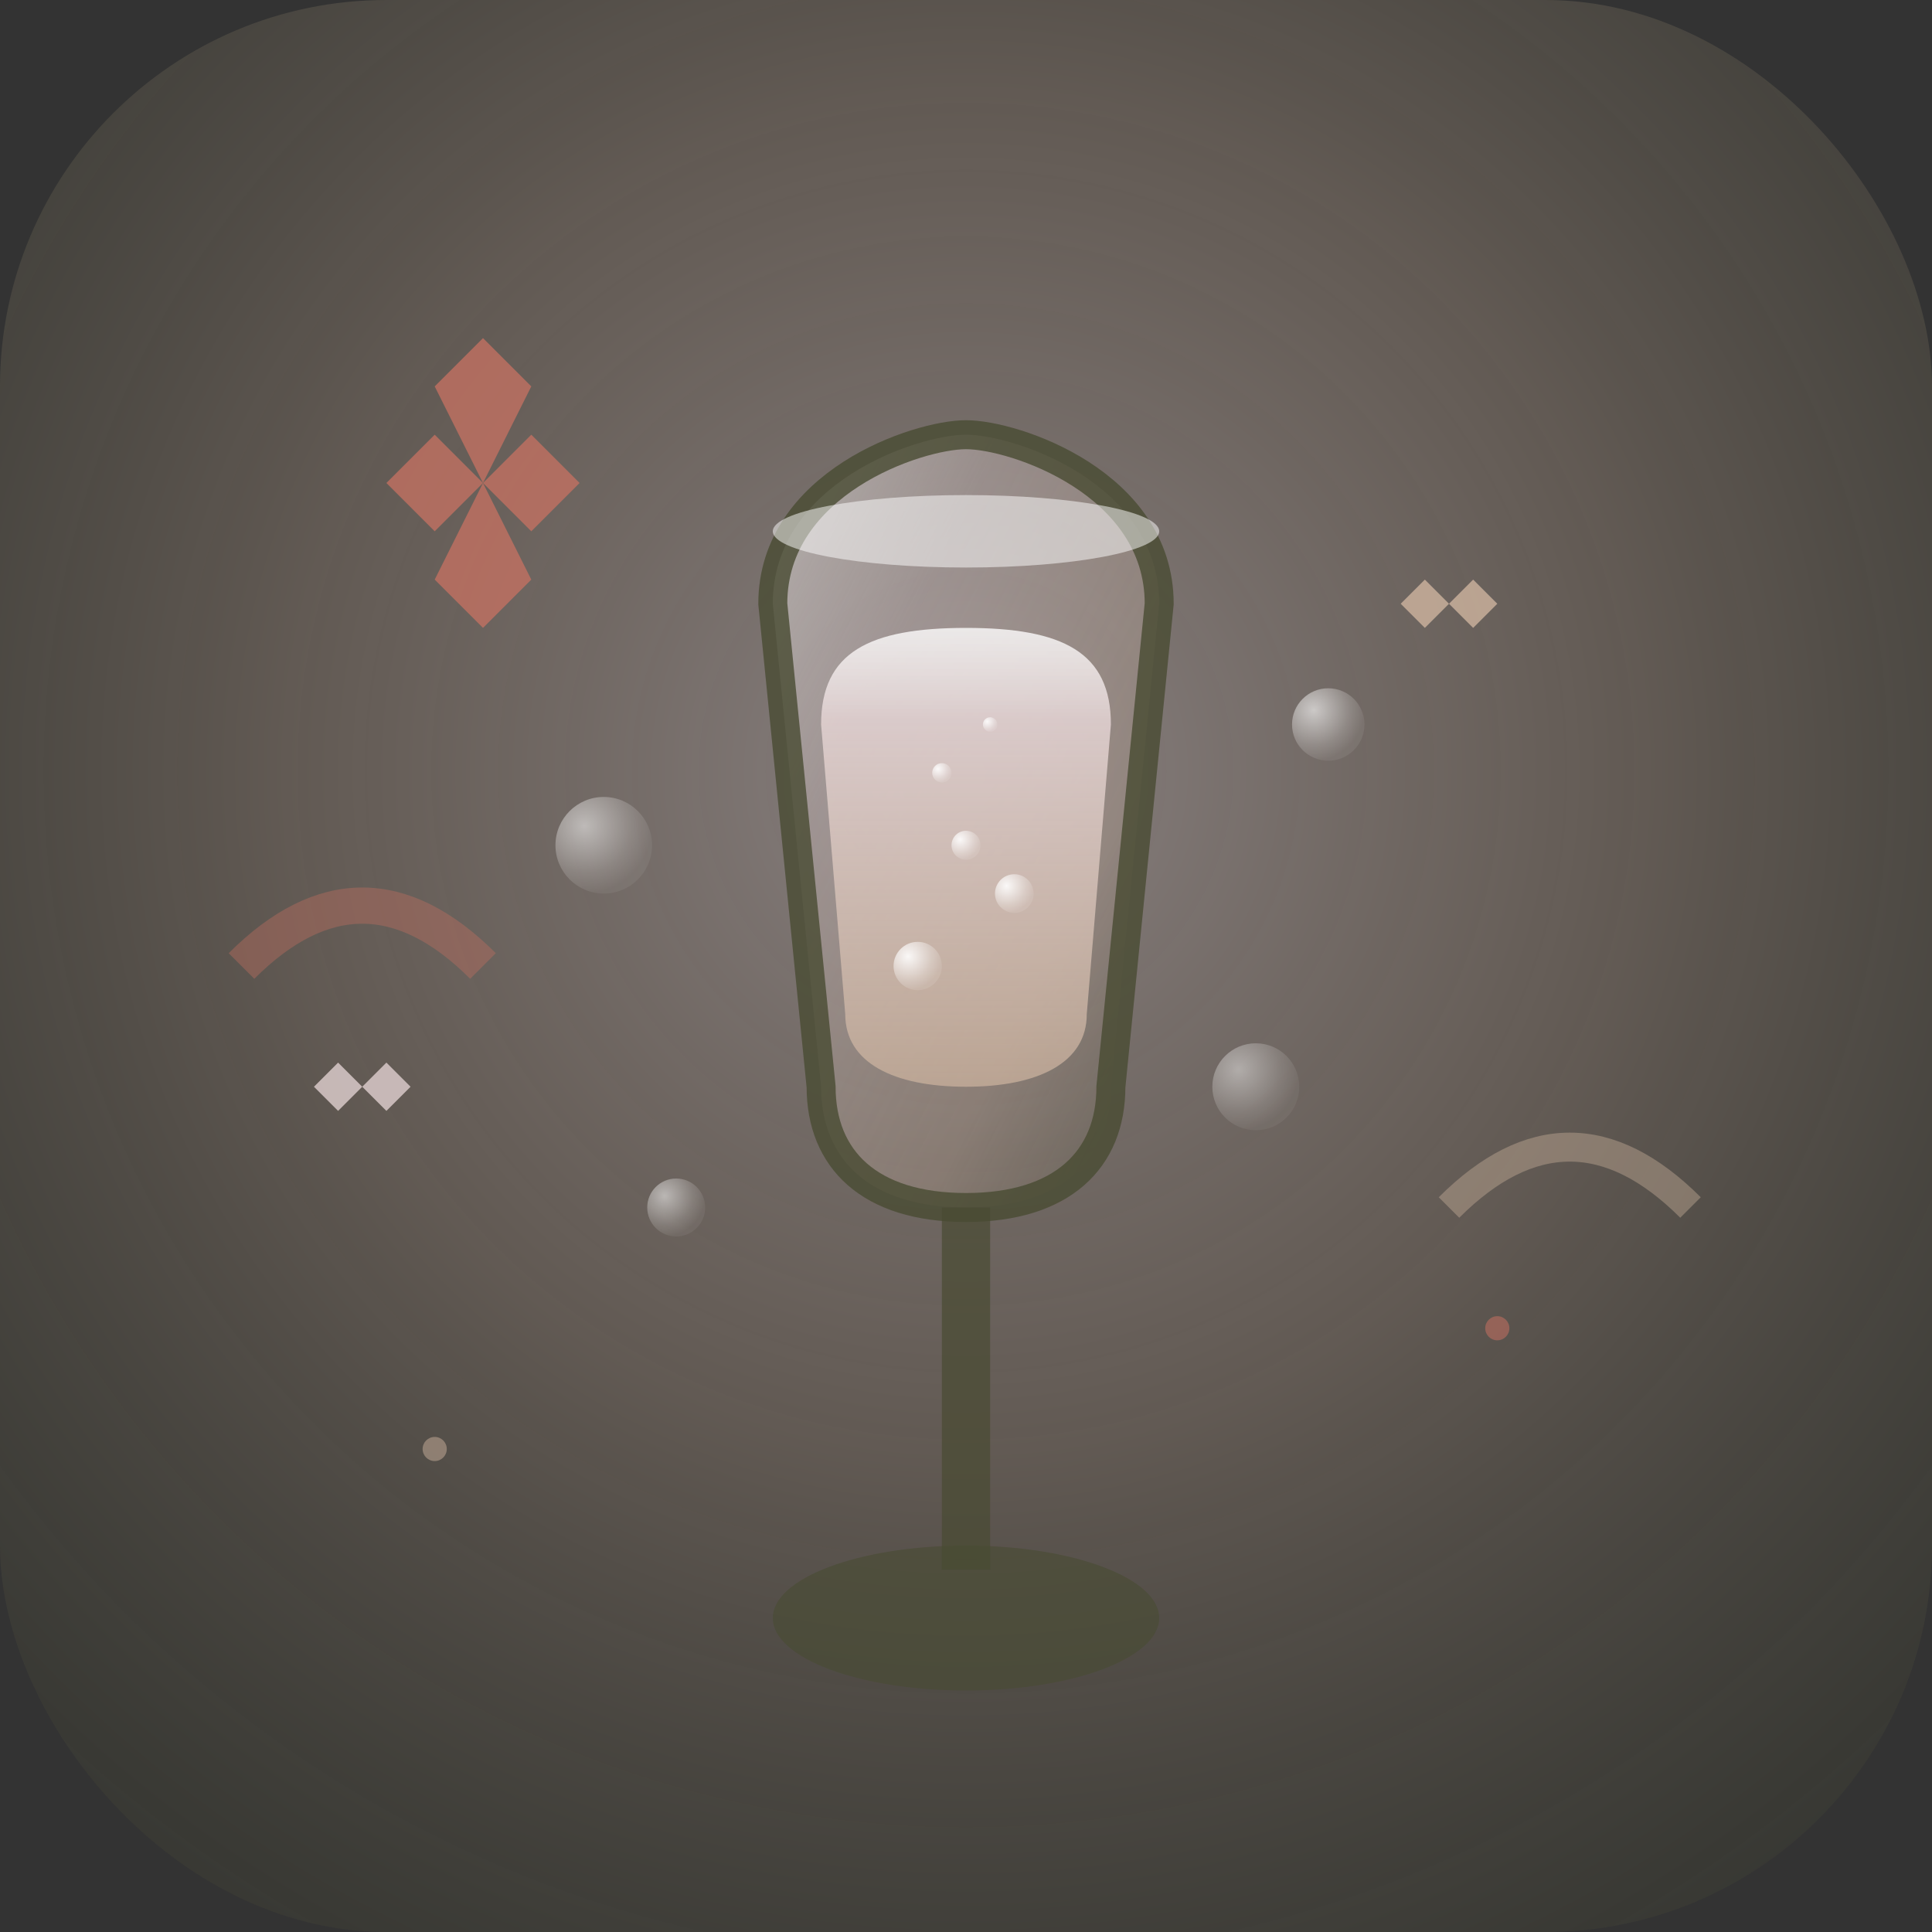 <svg width="80" height="80" viewBox="0 0 80 80" fill="none" xmlns="http://www.w3.org/2000/svg">
  <rect x="0" y="0" width="80" height="80" fill="#333333" stroke="none"/>
  <defs>
    <!-- Background gradient for luxury -->
    <radialGradient id="luxury-bg" cx="50%" cy="40%" r="70%">
      <stop offset="0%" style="stop-color:#E0D0D0;stop-opacity:0.5"/>
      <stop offset="50%" style="stop-color:#CEB49F;stop-opacity:0.3"/>
      <stop offset="100%" style="stop-color:#494B33;stop-opacity:0.2"/>
    </radialGradient>
    
    <!-- Glass gradients -->
    <linearGradient id="wine-glass" x1="0%" y1="0%" x2="100%" y2="100%">
      <stop offset="0%" style="stop-color:#ffffff;stop-opacity:0.6"/>
      <stop offset="30%" style="stop-color:#E0D0D0;stop-opacity:0.4"/>
      <stop offset="70%" style="stop-color:#CEB49F;stop-opacity:0.3"/>
      <stop offset="100%" style="stop-color:#494B33;stop-opacity:0.2"/>
    </linearGradient>
    
    <!-- Water/champagne gradient -->
    <linearGradient id="sparkling-water" x1="0%" y1="0%" x2="0%" y2="100%">
      <stop offset="0%" style="stop-color:#ffffff;stop-opacity:0.8"/>
      <stop offset="20%" style="stop-color:#E0D0D0;stop-opacity:0.9"/>
      <stop offset="100%" style="stop-color:#CEB49F;stop-opacity:0.7"/>
    </linearGradient>
    
    <!-- Bubble gradient -->
    <radialGradient id="bubble-shine" cx="30%" cy="30%" r="70%">
      <stop offset="0%" style="stop-color:#ffffff;stop-opacity:0.9"/>
      <stop offset="70%" style="stop-color:#ffffff;stop-opacity:0.3"/>
      <stop offset="100%" style="stop-color:#ffffff;stop-opacity:0.1"/>
    </radialGradient>
  </defs>
  
  <!-- Luxury background -->
  <rect width="80" height="80" rx="16" fill="url(#luxury-bg)"/>
  
  <!-- Elegant champagne flute -->
  <!-- Bowl of glass -->
  <path d="M32 25 C32 20, 38 18, 40 18 C42 18, 48 20, 48 25 L46 45 C46 48, 44 50, 40 50 C36 50, 34 48, 34 45 Z" 
        fill="url(#wine-glass)" 
        stroke="#494B33" 
        stroke-width="1.2" 
        opacity="0.8"/>
  
  <!-- Stem -->
  <rect x="39" y="50" width="2" height="15" fill="#494B33" opacity="0.7"/>
  
  <!-- Base -->
  <ellipse cx="40" cy="67" rx="8" ry="3" fill="#494B33" opacity="0.6"/>
  
  <!-- Sparkling water with bubbles -->
  <path d="M34 30 C34 27, 36 26, 40 26 C44 26, 46 27, 46 30 L45 42 C45 44, 43 45, 40 45 C37 45, 35 44, 35 42 Z" 
        fill="url(#sparkling-water)"/>
  
  <!-- Rising bubbles in glass -->
  <circle cx="38" cy="40" r="1" fill="url(#bubble-shine)"/>
  <circle cx="42" cy="37" r="0.8" fill="url(#bubble-shine)"/>
  <circle cx="40" cy="35" r="0.6" fill="url(#bubble-shine)"/>
  <circle cx="39" cy="32" r="0.4" fill="url(#bubble-shine)"/>
  <circle cx="41" cy="30" r="0.3" fill="url(#bubble-shine)"/>
  
  <!-- Luxury bubbles floating around glass -->
  <circle cx="25" cy="35" r="2" fill="url(#bubble-shine)" opacity="0.6"/>
  <circle cx="55" cy="30" r="1.5" fill="url(#bubble-shine)" opacity="0.7"/>
  <circle cx="52" cy="45" r="1.8" fill="url(#bubble-shine)" opacity="0.5"/>
  <circle cx="28" cy="50" r="1.2" fill="url(#bubble-shine)" opacity="0.6"/>
  
  <!-- Elegant sparkles -->
  <g opacity="0.8">
    <!-- Large sparkle -->
    <path d="M20 20 L22 18 L24 20 L22 22 Z M20 20 L18 18 L16 20 L18 22 Z" fill="#C27061"/>
    <path d="M20 20 L22 16 L20 14 L18 16 Z M20 20 L22 24 L20 26 L18 24 Z" fill="#C27061"/>
    
    <!-- Medium sparkles -->
    <path d="M60 25 L61 24 L62 25 L61 26 Z M60 25 L59 24 L58 25 L59 26 Z" fill="#CEB49F"/>
    <path d="M15 45 L16 44 L17 45 L16 46 Z M15 45 L14 44 L13 45 L14 46 Z" fill="#E0D0D0"/>
    
    <!-- Small sparkles -->
    <circle cx="62" cy="55" r="0.5" fill="#C27061" opacity="0.7"/>
    <circle cx="18" cy="60" r="0.5" fill="#CEB49F" opacity="0.6"/>
  </g>
  
  <!-- Glass rim highlight -->
  <ellipse cx="40" cy="22" rx="8" ry="1.5" fill="#ffffff" opacity="0.5"/>
  
  <!-- Luxury accent curves -->
  <path d="M10 40 Q15 35, 20 40" stroke="#C27061" stroke-width="1.5" fill="none" opacity="0.4"/>
  <path d="M60 50 Q65 45, 70 50" stroke="#CEB49F" stroke-width="1.2" fill="none" opacity="0.4"/>
</svg>